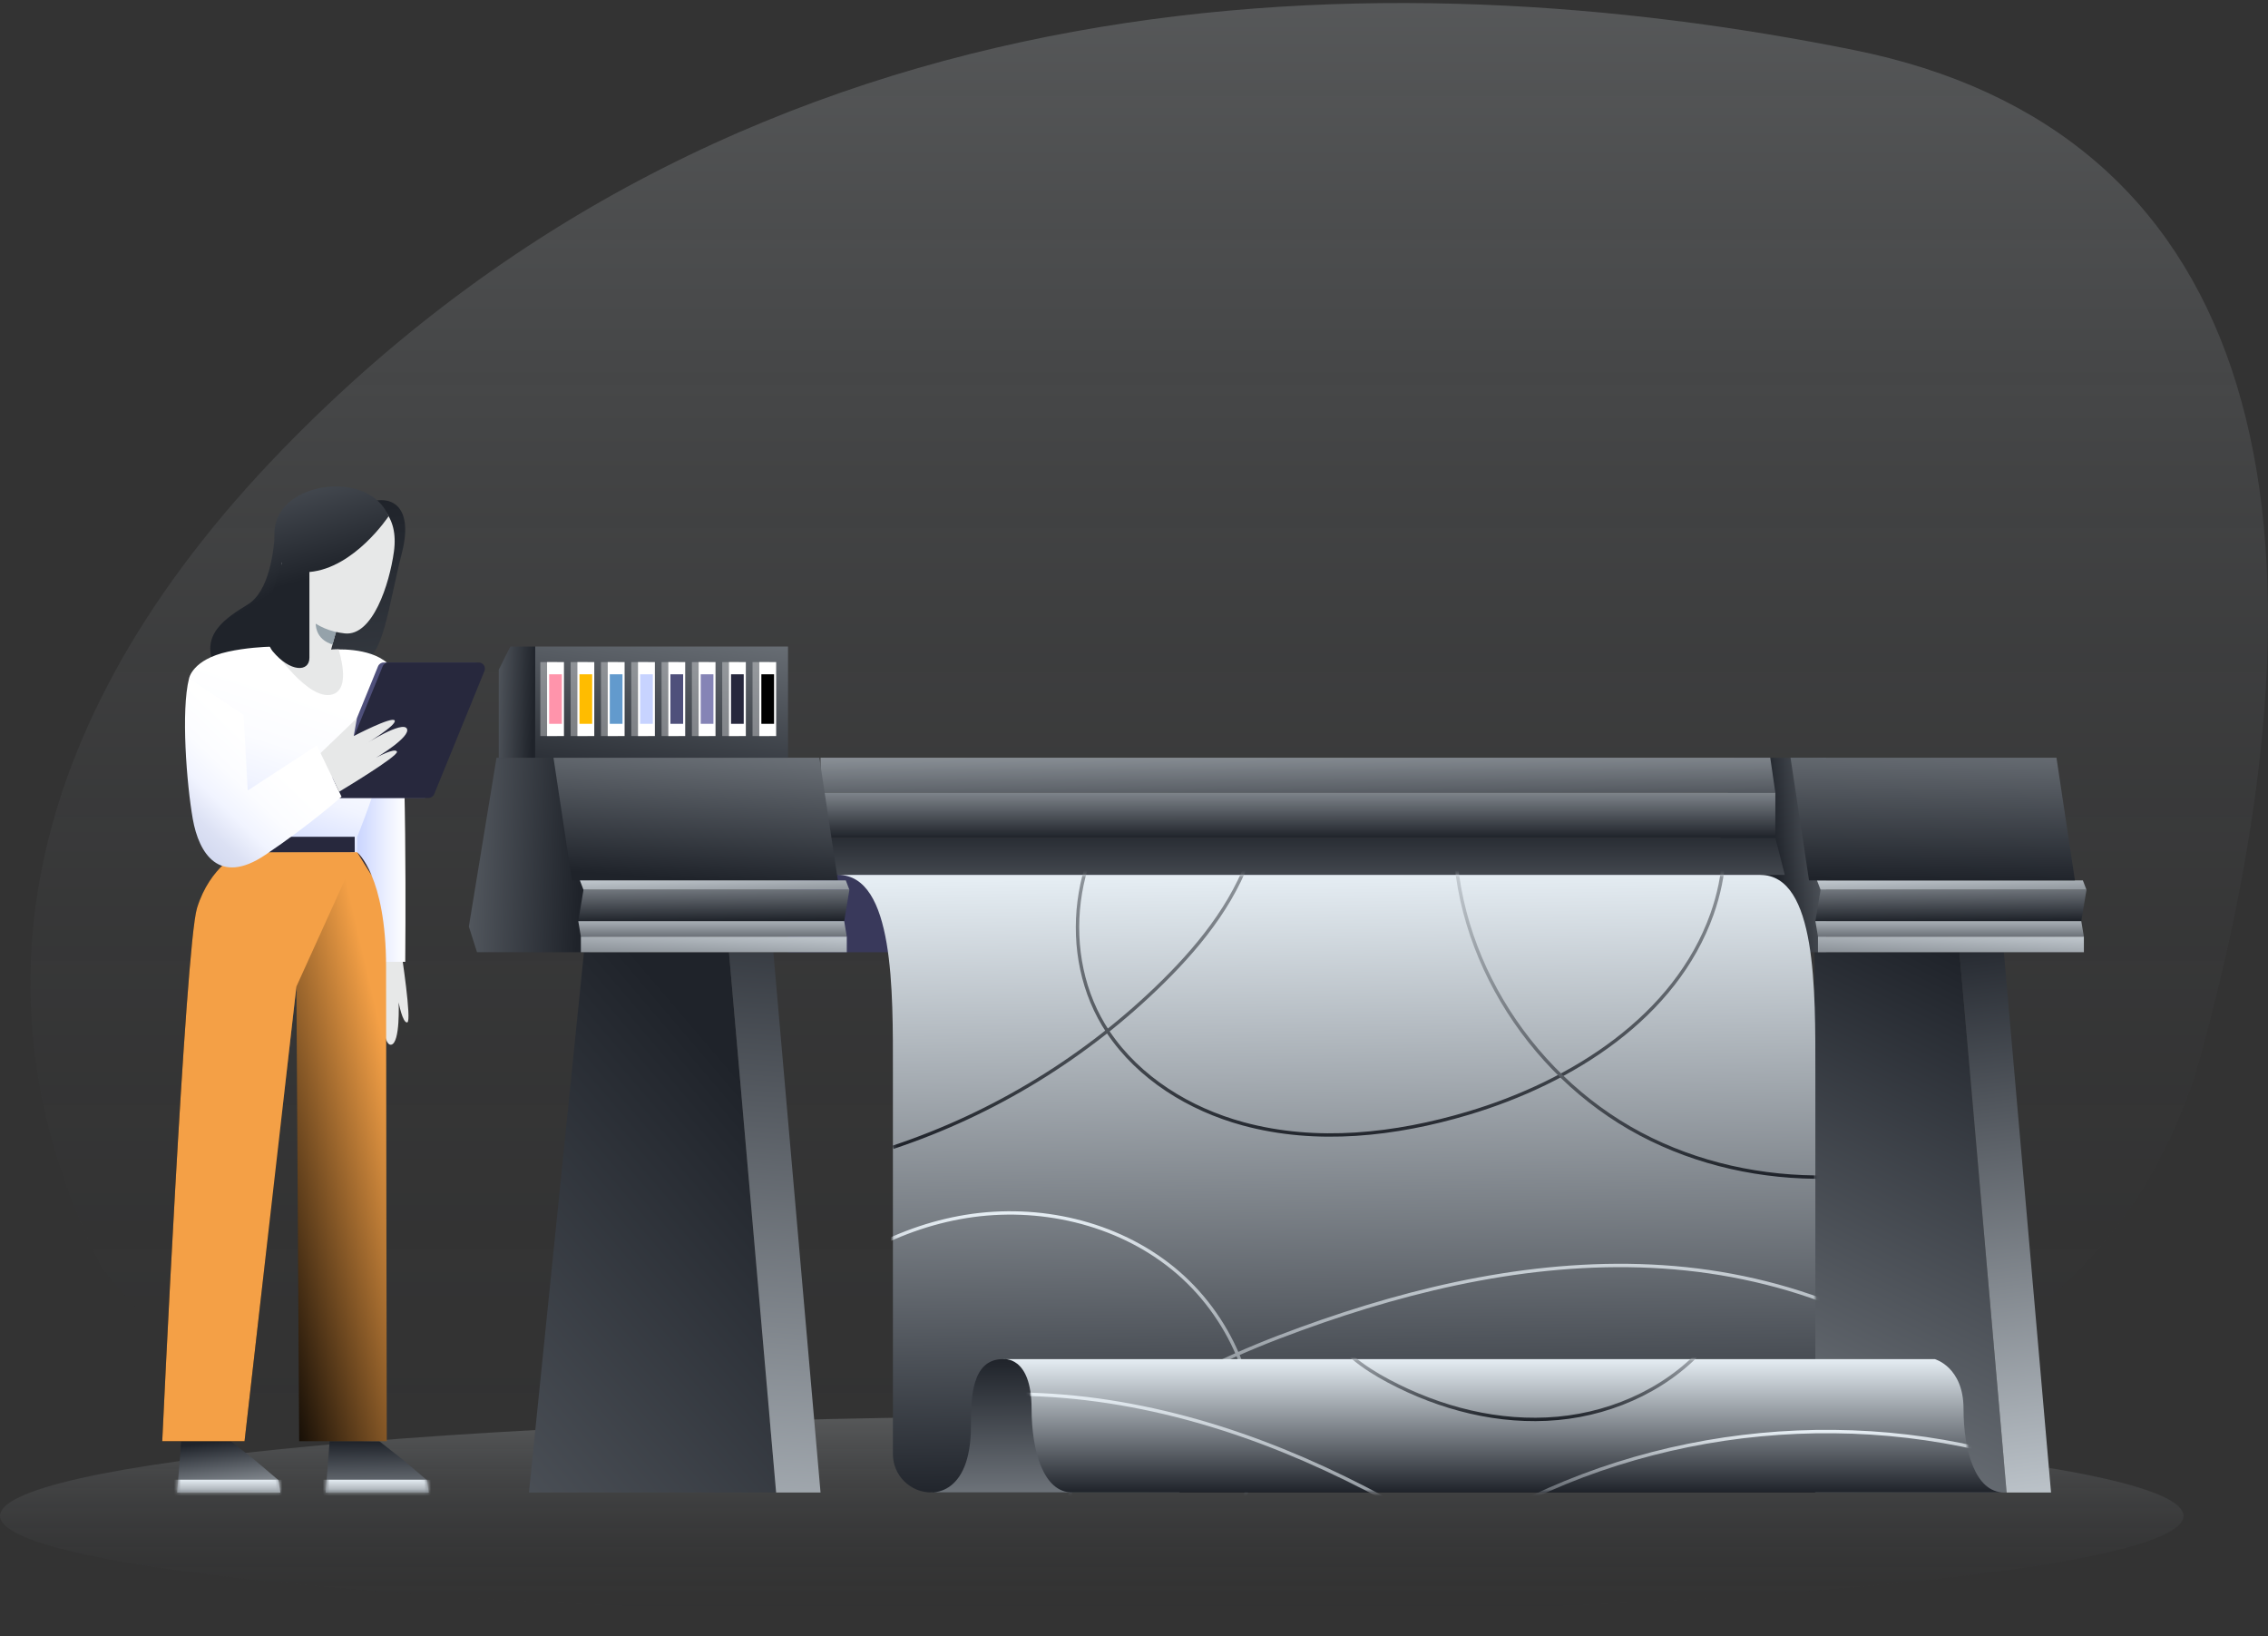 <svg width="671" height="484" viewBox="0 0 671 484" fill="none" xmlns="http://www.w3.org/2000/svg">
<rect x="0" y="0" width="671" height="484" fill="#333333" stroke="none"/>
<path opacity="0.4" d="M234.835 430.73C132.504 431.685 75.76 433.117 30.309 375.232C-8.65 299.444 3.936 214.959 83.635 132.89C223.879 -11.525 412.081 -12.674 548.463 14.793C664.025 38.066 696.451 144.381 651.649 310.278C606.847 476.176 362.748 429.536 234.835 430.73Z" fill="url(#paint0_linear_7754_14784)"/>
<path d="M94.603 427.535C-31.542 439.056 -31.527 457.733 94.603 469.254C220.749 480.775 425.266 480.775 551.397 469.254C677.542 457.733 677.527 439.056 551.397 427.535C425.251 416.014 220.734 416.014 94.603 427.535Z" fill="url(#paint1_linear_7754_14784)"/>
<g clip-path="url(#clip0_7754_14784)">
<path d="M593.67 441.474H536.82V281.664H579.72L593.67 441.474Z" fill="url(#paint2_linear_7754_14784)"/>
<path d="M592.851 281.664H579.721L593.671 441.474H606.811L592.851 281.664Z" fill="url(#paint3_linear_7754_14784)"/>
<path d="M512.899 224.135H540.269V281.665H507.119L504.699 274.075L512.899 224.135Z" fill="url(#paint4_linear_7754_14784)"/>
<path d="M617.301 263.215H538.631L537.561 260.425H616.231L617.301 263.215Z" fill="url(#paint5_linear_7754_14784)"/>
<path d="M615.76 272.485H537.09L538.63 263.215H617.3L615.76 272.485Z" fill="url(#paint6_linear_7754_14784)"/>
<path d="M615.76 272.484H537.09L537.86 277.064H616.53L615.76 272.484Z" fill="url(#paint7_linear_7754_14784)"/>
<path d="M616.529 277.064H537.859V281.664H616.529V277.064Z" fill="url(#paint8_linear_7754_14784)"/>
<path d="M613.88 260.425H535.21L529.74 224.135H608.42L613.88 260.425Z" fill="url(#paint9_linear_7754_14784)"/>
<path d="M520.801 258.795H233.141V281.665H520.801V258.795Z" fill="#39395B"/>
<path d="M242.76 234.485H525.25L523.74 224.135H242.76V234.485Z" fill="url(#paint10_linear_7754_14784)"/>
<path d="M525.25 234.484H242.76V247.834H525.25V234.484Z" fill="url(#paint11_linear_7754_14784)"/>
<path d="M242.76 258.795H528.05L525.25 247.835H242.76V258.795Z" fill="url(#paint12_linear_7754_14784)"/>
<path d="M520.801 258.795H247.891C264.641 258.795 264.171 293.235 264.171 317.215V430.125C264.171 436.375 269.241 441.455 275.501 441.455H537.081V317.225C537.081 293.245 537.551 258.805 520.801 258.805V258.795Z" fill="url(#paint13_linear_7754_14784)"/>
<mask id="mask0_7754_14784" style="mask-type:luminance" maskUnits="userSpaceOnUse" x="247" y="258" width="291" height="184">
<path d="M520.801 258.795H247.891C264.641 258.795 264.171 293.235 264.171 317.215V430.125C264.171 436.375 269.241 441.455 275.501 441.455H537.081V317.225C537.081 293.245 537.551 258.805 520.801 258.805V258.795Z" fill="white"/>
</mask>
<g mask="url(#mask0_7754_14784)">
<path d="M264.201 339.365C294.141 329.415 321.731 312.495 344.161 290.315C355.991 278.625 366.641 265.015 371.061 248.985C372.981 242.035 373.431 233.875 368.841 228.325C365.061 223.755 358.531 222.095 352.691 223.095C346.851 224.095 341.631 227.405 337.201 231.355C316.981 249.385 312.741 282.765 327.831 305.265C336.991 318.935 351.921 328.105 367.801 332.425C389.521 338.335 412.801 335.725 434.371 329.285C465.241 320.075 495.671 300.775 506.491 270.425C510.561 259.015 511.561 246.255 507.661 234.795C502.091 218.425 487.631 206.875 473.301 197.195" stroke="url(#paint14_linear_7754_14784)" stroke-miterlimit="10"/>
<path d="M430.48 241.465C428.3 279.715 451.48 317.495 485.34 335.425C519.2 353.345 561.84 351.895 595.86 334.265" stroke="url(#paint15_linear_7754_14784)" stroke-miterlimit="10"/>
<path d="M229.99 390.685C244.78 374.845 264.47 363.255 285.87 359.815C307.27 356.375 330.26 361.535 347.07 375.215C363.88 388.895 373.71 411.275 370.73 432.735C368.85 446.275 361.51 459.575 349.45 466.015C340.8 470.635 329.12 470.995 321.93 464.325C315.23 458.105 314.24 447.395 317.58 438.885C320.92 430.375 327.8 423.745 335.1 418.255C349.99 407.055 367.27 399.475 384.78 393.105C419.1 380.615 455.55 372.345 492 374.735C528.45 377.125 565.01 390.995 590.09 417.545" stroke="url(#paint16_linear_7754_14784)" stroke-miterlimit="10"/>
</g>
<path d="M296.7 402.025C287.26 402.025 287.26 414.115 287.26 421.735C287.26 443.015 275.02 441.445 275.02 441.445H348.97V404.015L296.71 402.015L296.7 402.025Z" fill="url(#paint17_linear_7754_14784)"/>
<path d="M580.919 416.714C580.919 404.344 572.419 402.024 572.419 402.024H296.699C296.699 402.024 305.199 400.784 305.199 416.714C305.199 429.084 308.679 441.454 317.179 441.454H592.899C584.399 441.454 580.919 429.084 580.919 416.714Z" fill="url(#paint18_linear_7754_14784)"/>
<mask id="mask1_7754_14784" style="mask-type:luminance" maskUnits="userSpaceOnUse" x="296" y="402" width="297" height="40">
<path d="M580.919 416.714C580.919 404.344 572.419 402.024 572.419 402.024H296.699C296.699 402.024 305.199 400.784 305.199 416.714C305.199 429.084 308.679 441.454 317.179 441.454H592.899C584.399 441.454 580.919 429.084 580.919 416.714Z" fill="white"/>
</mask>
<g mask="url(#mask1_7754_14784)">
<path d="M438.84 450.494C488.88 421.314 551.84 415.334 606.48 434.554" stroke="url(#paint19_linear_7754_14784)" stroke-miterlimit="10"/>
<path d="M274.68 414.215C310.02 408.835 346.46 415.655 379.58 429.075C412.71 442.495 442.86 462.315 471.58 483.595" stroke="url(#paint20_linear_7754_14784)" stroke-miterlimit="10"/>
<path d="M392.49 392.185C396.29 399.545 403.43 404.575 410.74 408.475C426.05 416.635 443.56 421.135 460.84 419.555C478.11 417.975 495.04 409.975 505.95 396.485" stroke="url(#paint21_linear_7754_14784)" stroke-miterlimit="10"/>
</g>
<path d="M229.62 441.474H156.49L172.77 281.664H215.67L229.62 441.474Z" fill="url(#paint22_linear_7754_14784)"/>
<path d="M228.8 281.664H215.67L229.62 441.474H242.76L228.8 281.664Z" fill="url(#paint23_linear_7754_14784)"/>
<path d="M146.901 224.135H174.271V281.665H141.131L138.711 274.075L146.901 224.135Z" fill="url(#paint24_linear_7754_14784)"/>
<path d="M247.89 260.425H169.22L163.75 224.135H242.42L247.89 260.425Z" fill="url(#paint25_linear_7754_14784)"/>
<path d="M251.301 263.215H172.631L171.561 260.425H250.231L251.301 263.215Z" fill="url(#paint26_linear_7754_14784)"/>
<path d="M249.76 272.485H171.09L172.63 263.215H251.3L249.76 272.485Z" fill="url(#paint27_linear_7754_14784)"/>
<path d="M249.76 272.484H171.09L171.86 277.064H250.53L249.76 272.484Z" fill="url(#paint28_linear_7754_14784)"/>
<path d="M250.529 277.064H171.859V281.664H250.529V277.064Z" fill="url(#paint29_linear_7754_14784)"/>
<path d="M158.34 191.244V224.134H233.14V191.244H158.34Z" fill="url(#paint30_linear_7754_14784)"/>
<path d="M158.341 191.244H150.981L147.561 198.094V224.134H158.341V191.244Z" fill="url(#paint31_linear_7754_14784)"/>
<path opacity="0.34" d="M227.631 195.845H222.641V217.725H227.631V195.845Z" fill="white"/>
<path opacity="0.34" d="M218.66 195.845H213.67V217.725H218.66V195.845Z" fill="white"/>
<path opacity="0.34" d="M209.689 195.845H204.699V217.725H209.689V195.845Z" fill="white"/>
<path opacity="0.34" d="M200.72 195.845H195.73V217.725H200.72V195.845Z" fill="white"/>
<path opacity="0.34" d="M191.75 195.845H186.76V217.725H191.75V195.845Z" fill="white"/>
<path opacity="0.34" d="M182.791 195.845H177.801V217.725H182.791V195.845Z" fill="white"/>
<path opacity="0.34" d="M173.82 195.845H168.83V217.725H173.82V195.845Z" fill="white"/>
<path opacity="0.34" d="M164.849 195.845H159.859V217.725H164.849V195.845Z" fill="white"/>
<path d="M229.631 195.845H224.641V217.725H229.631V195.845Z" fill="white"/>
<path d="M229.01 199.454H225.25V214.104H229.01V199.454Z" fill="black"/>
<path d="M220.66 195.845H215.67V217.725H220.66V195.845Z" fill="white"/>
<path d="M220.039 199.454H216.279V214.104H220.039V199.454Z" fill="#27283D"/>
<path d="M211.689 195.845H206.699V217.725H211.689V195.845Z" fill="white"/>
<path d="M211.071 199.454H207.311V214.104H211.071V199.454Z" fill="#8584B6"/>
<path d="M202.72 195.845H197.73V217.725H202.72V195.845Z" fill="white"/>
<path d="M202.11 199.454H198.35V214.104H202.11V199.454Z" fill="#4F507B"/>
<path d="M193.75 195.845H188.76V217.725H193.75V195.845Z" fill="white"/>
<path d="M193.141 199.454H189.381V214.104H193.141V199.454Z" fill="#C7D3FF"/>
<path d="M184.791 195.845H179.801V217.725H184.791V195.845Z" fill="white"/>
<path d="M184.17 199.454H180.41V214.104H184.17V199.454Z" fill="#629ACD"/>
<path d="M175.82 195.845H170.83V217.725H175.82V195.845Z" fill="white"/>
<path d="M175.199 199.454H171.439V214.104H175.199V199.454Z" fill="#FFBC00"/>
<path d="M166.849 195.845H161.859V217.725H166.849V195.845Z" fill="white"/>
<path d="M166.231 199.454H162.471V214.104H166.231V199.454Z" fill="#FF94AB"/>
<path d="M81.42 155.554C81.19 163.444 79.51 175.004 73.3 178.814C67.09 182.624 58.62 187.854 63.84 197.584C69.06 207.314 100.05 203.084 100.05 203.084V153.704L81.42 155.554Z" fill="url(#paint32_linear_7754_14784)"/>
<path d="M107.54 149.364C114.21 145.864 122.87 148.194 118.87 163.694C114.87 179.194 113.37 195.524 106.7 195.524C100.03 195.524 92.37 196.694 91.53 188.194C90.69 179.694 107.54 149.364 107.54 149.364Z" fill="url(#paint33_linear_7754_14784)"/>
<path d="M106.411 284.725L105.311 299.585L108.781 295.485C108.781 295.485 111.481 308.145 112.971 307.755C114.471 307.365 112.841 296.775 112.841 296.775C112.841 296.775 113.061 309.565 115.761 309.015C118.451 308.465 117.941 296.505 117.941 296.505C117.941 296.505 119.121 302.755 120.501 302.415C121.881 302.075 118.741 281.675 118.741 281.675L106.421 284.735L106.411 284.725Z" fill="#E7E8E8"/>
<path d="M117.45 200.845C120.63 211.695 119.89 284.505 119.89 284.505H102.57L105.7 200.845H117.45Z" fill="url(#paint34_linear_7754_14784)"/>
<path d="M113.99 223.114C111.35 233.504 105.7 247.524 105.7 247.524V252.144H71.1C71.1 252.144 66.15 213.714 65.99 213.214C65.82 212.724 55.93 200.684 55.93 200.684C55.93 200.684 56.88 195.084 67.47 192.764C72.7 191.614 78 191.334 80.33 191.274C81.07 191.244 81.51 191.244 81.55 191.244L97.95 192.164C97.95 192.164 98.82 192.084 100.19 192.084C104.89 192.064 115.54 192.924 117.45 200.844L110.36 206.774C110.36 206.774 116.63 212.724 113.99 223.114Z" fill="url(#paint35_linear_7754_14784)"/>
<path d="M98.42 205.384C91.25 207.644 80.64 191.744 80.33 191.274C81.07 191.244 81.51 191.244 81.55 191.244L97.95 192.164C97.95 192.164 98.82 192.084 100.19 192.084C101.72 197.354 102.7 204.044 98.42 205.384Z" fill="#E7E8E8"/>
<path d="M101.041 181.365C100.711 181.865 97.041 195.535 97.041 195.535L80.711 192.705L91.381 174.375L101.051 181.375L101.041 181.365Z" fill="#E7E8E8"/>
<path d="M101.04 181.364C101.04 181.364 98.309 190.844 98.359 190.674C98.409 190.494 93.249 189.674 93.389 183.864L101.04 181.374V181.364Z" fill="#95A2AA"/>
<path d="M102.041 187.364C84.371 185.534 78.841 164.364 87.041 151.364C91.871 143.694 119.541 141.534 116.541 163.194C115.201 172.874 110.231 188.214 102.041 187.364Z" fill="#E7E8E8"/>
<path d="M114.97 152.705C114.97 152.705 104.87 168.035 91.54 169.195V194.575C91.54 198.865 85.87 198.865 80.71 192.695C75.54 186.525 83.4 166.685 83.4 166.685C83.4 166.685 77.37 156.035 85.21 148.865C93.05 141.695 110.4 141.715 114.97 152.705Z" fill="url(#paint36_linear_7754_14784)"/>
<path d="M53.59 426.314L52.42 441.474H82.94L82.38 437.824L75.43 431.924L68.29 426.314H53.59Z" fill="url(#paint37_linear_7754_14784)"/>
<path d="M97.52 426.314L96.35 441.474H126.86L126.31 437.824L119.36 431.924L112.22 426.314H97.52Z" fill="url(#paint38_linear_7754_14784)"/>
<mask id="mask2_7754_14784" style="mask-type:luminance" maskUnits="userSpaceOnUse" x="52" y="426" width="31" height="16">
<path d="M53.59 426.314L52.42 441.474H82.94L82.38 437.824L75.43 431.924L68.29 426.314H53.59Z" fill="white"/>
</mask>
<g mask="url(#mask2_7754_14784)">
<path d="M84.499 437.694H48.69V448.454H84.499V437.694Z" fill="url(#paint39_linear_7754_14784)"/>
</g>
<mask id="mask3_7754_14784" style="mask-type:luminance" maskUnits="userSpaceOnUse" x="96" y="426" width="31" height="16">
<path d="M97.52 426.314L96.35 441.474H126.86L126.31 437.824L119.36 431.924L112.22 426.314H97.52Z" fill="white"/>
</mask>
<g mask="url(#mask3_7754_14784)">
<path d="M128.609 437.694H92.799V448.454H128.609V437.694Z" fill="url(#paint40_linear_7754_14784)"/>
</g>
<path d="M104.94 247.524L104.95 252.144H70.35L69.75 247.524H104.94Z" fill="#27283D"/>
<path d="M105.7 252.145C105.7 252.145 114.22 259.105 114.22 285.985C114.22 312.865 114.43 426.305 114.43 426.305H88.51L87.69 291.815L72.35 426.305H48C48 426.305 54.79 279.845 58.3 268.575C62.17 256.125 71.1 252.145 71.1 252.145H105.7Z" fill="url(#paint41_linear_7754_14784)"/>
<path d="M105.699 252.145C105.699 252.145 107.309 254.725 109.959 258.985C107.829 253.885 105.699 252.145 105.699 252.145Z" fill="#27283D"/>
<path d="M105.7 252.145H71.1C71.1 252.145 62.17 256.125 58.3 268.575C54.79 279.845 48 426.315 48 426.315H72.35L87.69 291.825L105.7 252.155V252.145Z" fill="#F4A046"/>
<path d="M125.4 236.025H98.65C97.36 236.025 96.48 234.715 96.97 233.525L111.84 197.095C112.12 196.415 112.78 195.965 113.52 195.965H140.27C141.56 195.965 142.44 197.275 141.95 198.465L127.08 234.895C126.8 235.575 126.14 236.025 125.4 236.025Z" fill="#4F507B"/>
<path d="M126.78 236.025H100.03C98.74 236.025 97.86 234.715 98.35 233.525L113.22 197.095C113.5 196.415 114.16 195.965 114.9 195.965H141.65C142.94 195.965 143.82 197.275 143.33 198.465L128.46 234.895C128.18 235.575 127.52 236.025 126.78 236.025Z" fill="#27283D"/>
<path d="M55.93 200.685C53.51 210.105 55.23 232.075 57.04 242.275C58.85 252.475 64.83 262.075 78.46 252.895C92.09 243.715 101.04 235.645 101.04 235.645L93.76 220.485L73.3 233.825L72.06 211.445L55.93 200.685Z" fill="url(#paint42_linear_7754_14784)"/>
<path d="M94.85 222.755L105.6 212.435L104.65 217.725C104.65 217.725 116.12 211.735 116.77 213.135C117.42 214.535 108.22 220.035 108.22 220.035C108.22 220.035 119.09 213.105 120.38 215.535C121.67 217.965 111.26 224.125 111.26 224.125C111.26 224.125 116.83 221.055 117.44 222.325C118.05 223.605 100.34 234.185 100.34 234.185L94.84 222.745L94.85 222.755Z" fill="#E7E8E8"/>
</g>
<defs>
<linearGradient id="paint0_linear_7754_14784" x1="348.423" y1="-1.349" x2="348.423" y2="433.331" gradientUnits="userSpaceOnUse">
<stop stop-color="#E5EDF3" stop-opacity="0.5"/>
<stop offset="1" stop-color="#1F232A" stop-opacity="0"/>
</linearGradient>
<linearGradient id="paint1_linear_7754_14784" x1="323" y1="418.895" x2="323" y2="477.895" gradientUnits="userSpaceOnUse">
<stop stop-color="#E5EDF3" stop-opacity="0.2"/>
<stop offset="1" stop-color="#1F232A" stop-opacity="0"/>
</linearGradient>
<linearGradient id="paint2_linear_7754_14784" x1="392.5" y1="627.895" x2="568.5" y2="277.395" gradientUnits="userSpaceOnUse">
<stop stop-color="#E5EDF3"/>
<stop offset="1" stop-color="#1F232A"/>
</linearGradient>
<linearGradient id="paint3_linear_7754_14784" x1="607" y1="487.395" x2="580" y2="272.395" gradientUnits="userSpaceOnUse">
<stop stop-color="#E5EDF3"/>
<stop offset="1" stop-color="#1F232A"/>
</linearGradient>
<linearGradient id="paint4_linear_7754_14784" x1="578.5" y1="237.895" x2="524" y2="244.895" gradientUnits="userSpaceOnUse">
<stop stop-color="#E5EDF3"/>
<stop offset="1" stop-color="#1F232A"/>
</linearGradient>
<linearGradient id="paint5_linear_7754_14784" x1="577" y1="254.395" x2="578" y2="278.395" gradientUnits="userSpaceOnUse">
<stop stop-color="#E5EDF3"/>
<stop offset="1" stop-color="#1F232A"/>
</linearGradient>
<linearGradient id="paint6_linear_7754_14784" x1="577" y1="249.395" x2="577.195" y2="272.485" gradientUnits="userSpaceOnUse">
<stop stop-color="#E5EDF3"/>
<stop offset="1" stop-color="#1F232A"/>
</linearGradient>
<linearGradient id="paint7_linear_7754_14784" x1="577" y1="267.895" x2="577" y2="282.895" gradientUnits="userSpaceOnUse">
<stop stop-color="#E5EDF3"/>
<stop offset="1" stop-color="#1F232A"/>
</linearGradient>
<linearGradient id="paint8_linear_7754_14784" x1="577" y1="269.395" x2="575.5" y2="300.395" gradientUnits="userSpaceOnUse">
<stop stop-color="#E5EDF3"/>
<stop offset="1" stop-color="#1F232A"/>
</linearGradient>
<linearGradient id="paint9_linear_7754_14784" x1="573.5" y1="155.895" x2="571.81" y2="260.425" gradientUnits="userSpaceOnUse">
<stop stop-color="#E5EDF3"/>
<stop offset="1" stop-color="#1F232A"/>
</linearGradient>
<linearGradient id="paint10_linear_7754_14784" x1="373.5" y1="200.895" x2="374" y2="248.395" gradientUnits="userSpaceOnUse">
<stop stop-color="#E5EDF3"/>
<stop offset="1" stop-color="#1F232A"/>
</linearGradient>
<linearGradient id="paint11_linear_7754_14784" x1="384" y1="219.895" x2="384.005" y2="247.834" gradientUnits="userSpaceOnUse">
<stop stop-color="#E5EDF3"/>
<stop offset="1" stop-color="#1F232A"/>
</linearGradient>
<linearGradient id="paint12_linear_7754_14784" x1="385" y1="330.395" x2="385" y2="243.395" gradientUnits="userSpaceOnUse">
<stop stop-color="#E5EDF3"/>
<stop offset="1" stop-color="#1F232A"/>
</linearGradient>
<linearGradient id="paint13_linear_7754_14784" x1="399.5" y1="258.895" x2="402" y2="441.895" gradientUnits="userSpaceOnUse">
<stop stop-color="#E5EDF3"/>
<stop offset="1" stop-color="#1F232A"/>
</linearGradient>
<linearGradient id="paint14_linear_7754_14784" x1="387.16" y1="197.195" x2="387.16" y2="339.365" gradientUnits="userSpaceOnUse">
<stop stop-color="#E5EDF3"/>
<stop offset="1" stop-color="#1F232A"/>
</linearGradient>
<linearGradient id="paint15_linear_7754_14784" x1="513.099" y1="241.465" x2="513.099" y2="348.194" gradientUnits="userSpaceOnUse">
<stop stop-color="#E5EDF3"/>
<stop offset="1" stop-color="#1F232A"/>
</linearGradient>
<linearGradient id="paint16_linear_7754_14784" x1="410.04" y1="358.782" x2="410.04" y2="469.418" gradientUnits="userSpaceOnUse">
<stop stop-color="#E5EDF3"/>
<stop offset="1" stop-color="#1F232A"/>
</linearGradient>
<linearGradient id="paint17_linear_7754_14784" x1="298.5" y1="502.395" x2="298" y2="401.895" gradientUnits="userSpaceOnUse">
<stop stop-color="#E5EDF3"/>
<stop offset="1" stop-color="#1F232A"/>
</linearGradient>
<linearGradient id="paint18_linear_7754_14784" x1="444.799" y1="402.002" x2="444.799" y2="441.454" gradientUnits="userSpaceOnUse">
<stop stop-color="#E5EDF3"/>
<stop offset="1" stop-color="#1F232A"/>
</linearGradient>
<linearGradient id="paint19_linear_7754_14784" x1="522.66" y1="423.446" x2="522.66" y2="450.494" gradientUnits="userSpaceOnUse">
<stop stop-color="#E5EDF3"/>
<stop offset="1" stop-color="#1F232A"/>
</linearGradient>
<linearGradient id="paint20_linear_7754_14784" x1="373.13" y1="412.37" x2="373.13" y2="483.595" gradientUnits="userSpaceOnUse">
<stop stop-color="#E5EDF3"/>
<stop offset="1" stop-color="#1F232A"/>
</linearGradient>
<linearGradient id="paint21_linear_7754_14784" x1="449.22" y1="392.185" x2="449.22" y2="419.868" gradientUnits="userSpaceOnUse">
<stop stop-color="#E5EDF3"/>
<stop offset="1" stop-color="#1F232A"/>
</linearGradient>
<linearGradient id="paint22_linear_7754_14784" x1="-264" y1="666.895" x2="188" y2="281.895" gradientUnits="userSpaceOnUse">
<stop stop-color="#E5EDF3"/>
<stop offset="1" stop-color="#1F232A"/>
</linearGradient>
<linearGradient id="paint23_linear_7754_14784" x1="216" y1="547.395" x2="237.5" y2="242.395" gradientUnits="userSpaceOnUse">
<stop stop-color="#E5EDF3"/>
<stop offset="1" stop-color="#1F232A"/>
</linearGradient>
<linearGradient id="paint24_linear_7754_14784" x1="45" y1="254.395" x2="171.5" y2="259.895" gradientUnits="userSpaceOnUse">
<stop stop-color="#E5EDF3"/>
<stop offset="1" stop-color="#1F232A"/>
</linearGradient>
<linearGradient id="paint25_linear_7754_14784" x1="213" y1="159.895" x2="205.82" y2="260.425" gradientUnits="userSpaceOnUse">
<stop stop-color="#E5EDF3"/>
<stop offset="1" stop-color="#1F232A"/>
</linearGradient>
<linearGradient id="paint26_linear_7754_14784" x1="211" y1="254.395" x2="212" y2="278.395" gradientUnits="userSpaceOnUse">
<stop stop-color="#E5EDF3"/>
<stop offset="1" stop-color="#1F232A"/>
</linearGradient>
<linearGradient id="paint27_linear_7754_14784" x1="211" y1="249.395" x2="211.195" y2="272.485" gradientUnits="userSpaceOnUse">
<stop stop-color="#E5EDF3"/>
<stop offset="1" stop-color="#1F232A"/>
</linearGradient>
<linearGradient id="paint28_linear_7754_14784" x1="211" y1="267.895" x2="211" y2="282.895" gradientUnits="userSpaceOnUse">
<stop stop-color="#E5EDF3"/>
<stop offset="1" stop-color="#1F232A"/>
</linearGradient>
<linearGradient id="paint29_linear_7754_14784" x1="211" y1="269.395" x2="209.5" y2="300.395" gradientUnits="userSpaceOnUse">
<stop stop-color="#E5EDF3"/>
<stop offset="1" stop-color="#1F232A"/>
</linearGradient>
<linearGradient id="paint30_linear_7754_14784" x1="201.5" y1="92.894" x2="179.5" y2="237.395" gradientUnits="userSpaceOnUse">
<stop stop-color="#E5EDF3"/>
<stop offset="1" stop-color="#1F232A"/>
</linearGradient>
<linearGradient id="paint31_linear_7754_14784" x1="112.5" y1="205.895" x2="158" y2="207.895" gradientUnits="userSpaceOnUse">
<stop stop-color="#E5EDF3"/>
<stop offset="1" stop-color="#1F232A"/>
</linearGradient>
<linearGradient id="paint32_linear_7754_14784" x1="3.78438e-06" y1="64.394" x2="71" y2="181.395" gradientUnits="userSpaceOnUse">
<stop stop-color="#E5EDF3"/>
<stop offset="1" stop-color="#1F232A"/>
</linearGradient>
<linearGradient id="paint33_linear_7754_14784" x1="163.5" y1="612.895" x2="109.5" y2="147.895" gradientUnits="userSpaceOnUse">
<stop stop-color="#E5EDF3"/>
<stop offset="1" stop-color="#1F232A"/>
</linearGradient>
<linearGradient id="paint34_linear_7754_14784" x1="102.57" y1="242.675" x2="119.97" y2="242.675" gradientUnits="userSpaceOnUse">
<stop offset="0.14" stop-color="#C7D3FF"/>
<stop offset="0.66" stop-color="#EBEFFF"/>
<stop offset="1" stop-color="white"/>
</linearGradient>
<linearGradient id="paint35_linear_7754_14784" x1="69.76" y1="260.304" x2="87.67" y2="205.364" gradientUnits="userSpaceOnUse">
<stop offset="0.12" stop-color="#C7D3FF"/>
<stop offset="0.52" stop-color="#F1F4FF"/>
<stop offset="0.73" stop-color="#FBFCFF"/>
<stop offset="1" stop-color="white"/>
</linearGradient>
<linearGradient id="paint36_linear_7754_14784" x1="55.5" y1="32.395" x2="93" y2="170.895" gradientUnits="userSpaceOnUse">
<stop stop-color="#E5EDF3"/>
<stop offset="1" stop-color="#1F232A"/>
</linearGradient>
<linearGradient id="paint37_linear_7754_14784" x1="68" y1="452.395" x2="65" y2="426.395" gradientUnits="userSpaceOnUse">
<stop stop-color="#E5EDF3"/>
<stop offset="1" stop-color="#1F232A"/>
</linearGradient>
<linearGradient id="paint38_linear_7754_14784" x1="109" y1="461.395" x2="108.5" y2="426.395" gradientUnits="userSpaceOnUse">
<stop stop-color="#E5EDF3"/>
<stop offset="1" stop-color="#1F232A"/>
</linearGradient>
<linearGradient id="paint39_linear_7754_14784" x1="66.594" y1="437.694" x2="66.594" y2="448.454" gradientUnits="userSpaceOnUse">
<stop stop-color="#E5EDF3"/>
<stop offset="1" stop-color="#1F232A"/>
</linearGradient>
<linearGradient id="paint40_linear_7754_14784" x1="110.704" y1="437.694" x2="110.704" y2="448.454" gradientUnits="userSpaceOnUse">
<stop stop-color="#E5EDF3"/>
<stop offset="1" stop-color="#1F232A"/>
</linearGradient>
<linearGradient id="paint41_linear_7754_14784" x1="54.69" y1="348.095" x2="119.39" y2="333.035" gradientUnits="userSpaceOnUse">
<stop offset="0.15"/>
<stop offset="1" stop-color="#F4A046"/>
</linearGradient>
<linearGradient id="paint42_linear_7754_14784" x1="48.09" y1="249.645" x2="75.65" y2="221.105" gradientUnits="userSpaceOnUse">
<stop offset="0.12" stop-color="#D0D7EE"/>
<stop offset="0.32" stop-color="#DCE1F4"/>
<stop offset="0.52" stop-color="#F1F4FF"/>
<stop offset="0.73" stop-color="#FBFCFF"/>
<stop offset="1" stop-color="white"/>
</linearGradient>
<clipPath id="clip0_7754_14784">
<rect width="569.3" height="340.11" fill="white" transform="translate(48 143.895)"/>
</clipPath>
</defs>
</svg>
